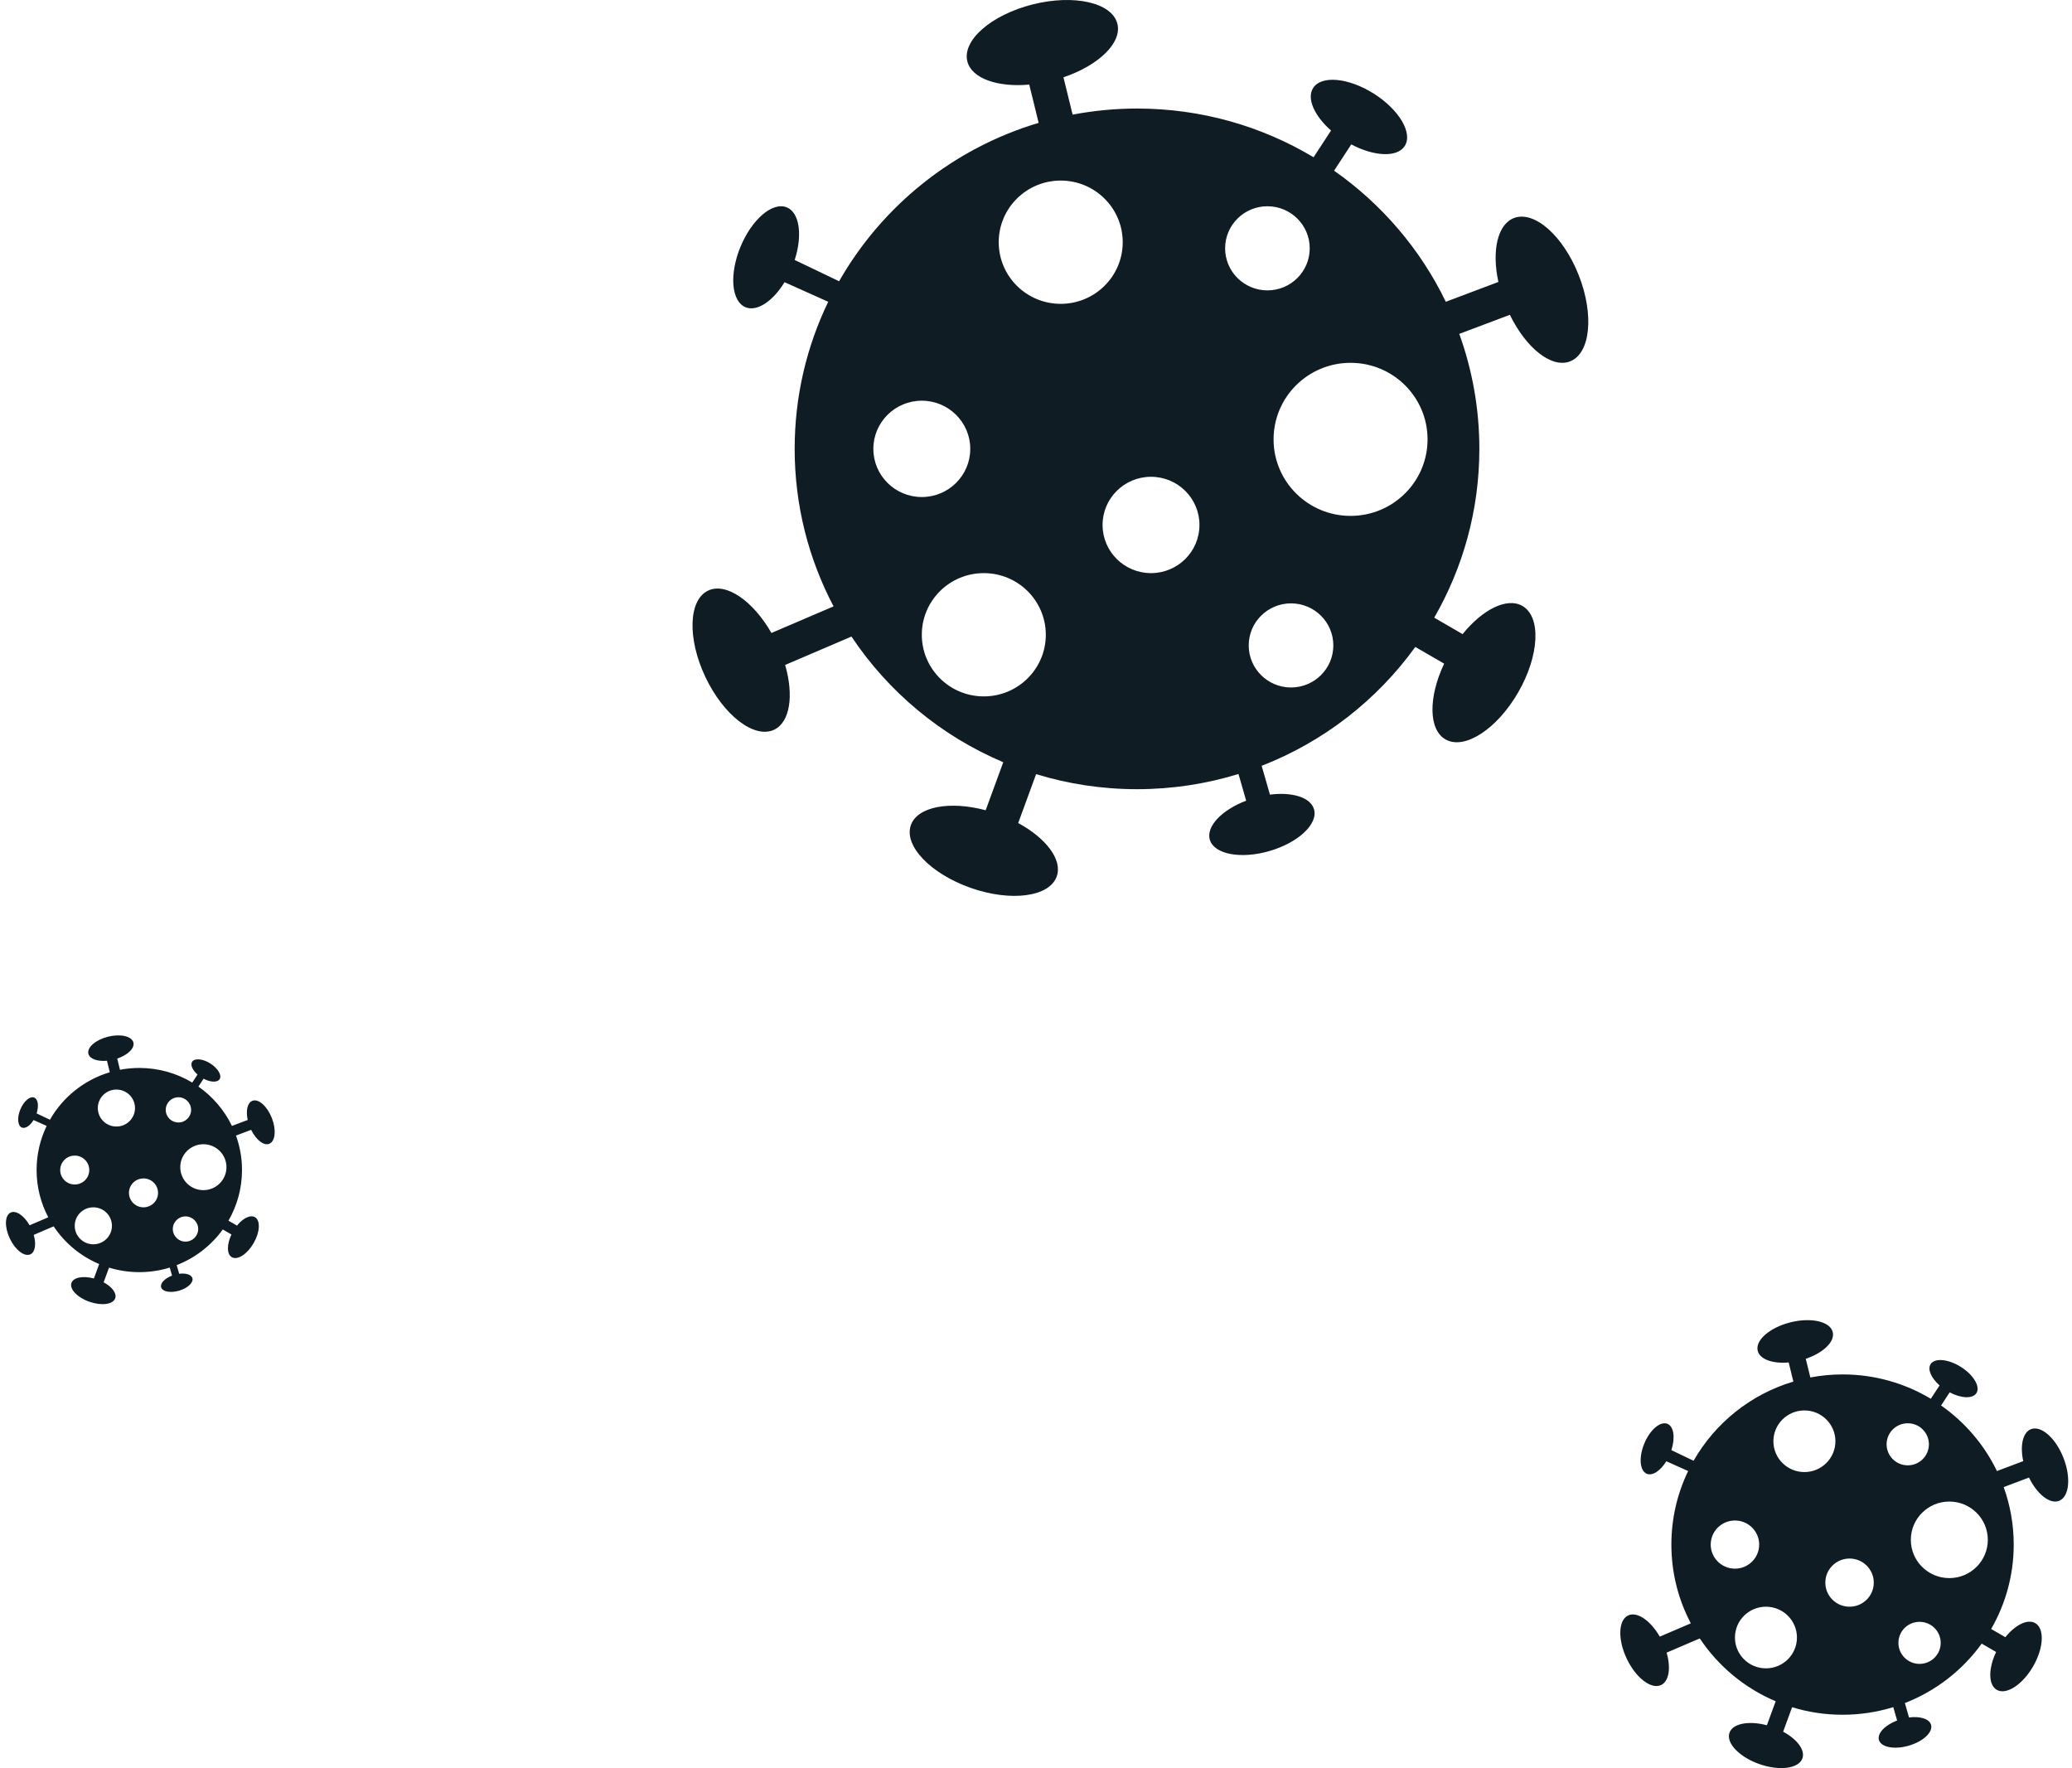 <svg width="293" height="250" viewBox="0 0 293 250" fill="none" xmlns="http://www.w3.org/2000/svg">
<path d="M291.17 212.213C289.867 212.718 288.061 211.273 286.917 208.919L283.339 210.268C284.256 212.807 284.758 215.543 284.758 218.397C284.758 222.741 283.594 226.813 281.567 230.331L283.574 231.494C284.985 229.749 286.707 228.879 287.796 229.498C289.138 230.259 289.011 232.99 287.513 235.598C286.014 238.206 283.712 239.702 282.371 238.941C281.156 238.251 281.149 235.947 282.27 233.582L280.23 232.401C277.523 236.153 273.758 239.096 269.367 240.804L269.952 242.842C271.52 242.64 272.817 243.032 273.066 243.871C273.373 244.905 271.974 246.227 269.94 246.823C267.906 247.42 266.009 247.065 265.702 246.031C265.424 245.095 266.547 243.925 268.271 243.269L267.728 241.382C265.461 242.08 263.052 242.457 260.553 242.457C258.07 242.457 255.674 242.084 253.419 241.393L252.152 244.851C254.129 245.922 255.296 247.452 254.877 248.627C254.361 250.075 251.634 250.435 248.787 249.432C245.939 248.429 244.049 246.442 244.566 244.995C245.033 243.684 247.313 243.269 249.853 243.945L251.097 240.551C246.701 238.694 242.973 235.581 240.364 231.666L235.675 233.675C236.299 235.825 236.025 237.726 234.89 238.256C233.491 238.909 231.316 237.235 230.031 234.517C228.747 231.8 228.839 229.067 230.237 228.414C231.503 227.823 233.404 229.142 234.706 231.413L239.098 229.533C237.345 226.203 236.348 222.416 236.348 218.397C236.348 214.672 237.2 211.146 238.72 207.998L235.633 206.614C234.81 207.956 233.691 208.717 232.877 208.385C231.873 207.976 231.712 206.063 232.517 204.113C233.321 202.163 234.787 200.914 235.79 201.323C236.698 201.693 236.914 203.296 236.35 205.043L239.49 206.547C242.536 201.209 247.572 197.144 253.599 195.35L252.935 192.644C250.692 192.844 248.867 192.215 248.559 191.007C248.179 189.518 250.246 187.713 253.175 186.976C256.103 186.239 258.784 186.848 259.164 188.337C259.507 189.685 257.843 191.289 255.352 192.128L256.001 194.768C257.476 194.489 258.996 194.337 260.553 194.337C265.121 194.337 269.392 195.596 273.037 197.782L274.272 195.892C273.09 194.849 272.535 193.62 273.008 192.882C273.59 191.973 275.512 192.154 277.301 193.287C279.089 194.419 280.066 196.074 279.484 196.983C278.956 197.806 277.331 197.733 275.701 196.872L274.487 198.729C277.853 201.089 280.589 204.276 282.386 207.999L286.105 206.597C285.63 204.409 286.033 202.531 287.202 202.079C288.642 201.522 290.697 203.339 291.793 206.138C292.889 208.936 292.61 211.656 291.17 212.213ZM271.443 235.267C273.095 235.267 274.434 233.936 274.434 232.293C274.434 230.651 273.095 229.32 271.443 229.32C269.791 229.32 268.452 230.651 268.452 232.293C268.452 233.935 269.791 235.267 271.443 235.267ZM245.338 214.992C243.446 214.992 241.912 216.516 241.912 218.397C241.912 220.278 243.446 221.802 245.338 221.802C247.23 221.802 248.764 220.278 248.764 218.397C248.764 216.516 247.23 214.992 245.338 214.992ZM245.338 231.539C245.338 233.946 247.3 235.896 249.721 235.896C252.142 235.896 254.105 233.946 254.105 231.539C254.105 229.133 252.142 227.182 249.721 227.182C247.3 227.182 245.338 229.133 245.338 231.539ZM255.159 199.429C252.738 199.429 250.775 201.38 250.775 203.786C250.775 206.193 252.738 208.144 255.159 208.144C257.58 208.144 259.543 206.193 259.543 203.786C259.543 201.38 257.58 199.429 255.159 199.429ZM261.544 220.371C259.652 220.371 258.118 221.896 258.118 223.776C258.118 225.657 259.652 227.182 261.544 227.182C263.436 227.182 264.97 225.657 264.97 223.776C264.97 221.896 263.436 220.371 261.544 220.371ZM269.774 201.245C268.122 201.245 266.783 202.576 266.783 204.219C266.783 205.861 268.122 207.192 269.774 207.192C271.426 207.192 272.766 205.861 272.766 204.219C272.766 202.576 271.426 201.245 269.774 201.245ZM275.653 212.313C272.646 212.313 270.209 214.736 270.209 217.725C270.209 220.713 272.646 223.136 275.653 223.136C278.659 223.136 281.096 220.713 281.096 217.725C281.096 214.736 278.659 212.313 275.653 212.313Z" fill="#0F1C24"/>
<path d="M222.017 51.1C219.41 52.109 215.799 49.219 213.511 44.512L206.354 47.209C208.189 52.289 209.194 57.761 209.194 63.468C209.194 72.157 206.865 80.3 202.812 87.337L206.825 89.661C209.647 86.172 213.091 84.432 215.269 85.669C217.953 87.192 217.699 92.655 214.702 97.87C211.706 103.085 207.102 106.078 204.418 104.555C201.989 103.176 201.975 98.568 204.216 93.838L200.137 91.475C194.722 98.979 187.193 104.867 178.411 108.283L179.582 112.357C182.717 111.954 185.312 112.737 185.81 114.416C186.424 116.484 183.624 119.127 179.557 120.32C175.489 121.513 171.695 120.804 171.081 118.737C170.525 116.865 172.771 114.524 176.219 113.212L175.134 109.437C170.599 110.834 165.78 111.588 160.783 111.588C155.817 111.588 151.026 110.841 146.515 109.46L143.981 116.375C147.936 118.517 150.269 121.578 149.431 123.928C148.399 126.823 142.946 127.544 137.251 125.538C131.556 123.532 127.776 119.559 128.808 116.663C129.743 114.042 134.302 113.212 139.383 114.565L141.871 107.775C133.078 104.062 125.623 97.835 120.405 90.006L111.026 94.023C112.275 98.324 111.726 102.125 109.456 103.186C106.659 104.492 102.309 101.144 99.74 95.708C97.171 90.273 97.355 84.808 100.152 83.501C102.684 82.319 106.484 84.957 109.089 89.5L117.874 85.74C114.367 79.079 112.373 71.507 112.373 63.468C112.373 56.018 114.078 48.965 117.118 42.67L110.943 39.902C109.298 42.585 107.06 44.107 105.43 43.443C103.424 42.625 103.101 38.8 104.711 34.9C106.32 31 109.251 28.501 111.257 29.319C113.074 30.06 113.505 33.266 112.377 36.76L118.657 39.768C124.749 29.093 134.821 20.962 146.875 17.373L145.546 11.961C141.061 12.362 137.41 11.104 136.794 8.687C136.036 5.71 140.169 2.101 146.026 0.626C151.883 -0.848 157.246 0.37 158.005 3.348C158.691 6.043 155.363 9.251 150.382 10.929L151.678 16.209C154.628 15.651 157.669 15.347 160.783 15.347C169.919 15.347 178.461 17.866 185.751 22.237L188.221 18.458C185.857 16.373 184.746 13.914 185.692 12.438C186.858 10.62 190.702 10.982 194.279 13.247C197.855 15.512 199.81 18.822 198.644 20.64C197.589 22.287 194.339 22.14 191.079 20.418L188.652 24.132C195.382 28.852 200.855 35.226 204.45 42.671L211.887 39.868C210.936 35.492 211.743 31.736 214.081 30.832C216.961 29.718 221.072 33.352 223.263 38.949C225.454 44.546 224.896 49.986 222.017 51.1ZM182.564 97.207C185.868 97.207 188.546 94.545 188.546 91.26C188.546 87.976 185.868 85.314 182.564 85.314C179.259 85.314 176.581 87.976 176.581 91.26C176.581 94.545 179.259 97.207 182.564 97.207ZM130.352 56.657C126.568 56.657 123.5 59.706 123.5 63.468C123.5 67.229 126.568 70.278 130.352 70.278C134.136 70.278 137.204 67.229 137.204 63.468C137.204 59.706 134.136 56.657 130.352 56.657ZM130.352 89.752C130.352 94.565 134.277 98.467 139.119 98.467C143.962 98.467 147.887 94.565 147.887 89.752C147.887 84.939 143.962 81.037 139.119 81.037C134.277 81.037 130.352 84.939 130.352 89.752ZM149.995 25.532C145.153 25.532 141.228 29.434 141.228 34.247C141.228 39.06 145.153 42.962 149.995 42.962C154.837 42.962 158.763 39.06 158.763 34.247C158.763 29.434 154.837 25.532 149.995 25.532ZM162.765 67.416C158.98 67.416 155.913 70.465 155.913 74.226C155.913 77.988 158.98 81.037 162.765 81.037C166.549 81.037 169.616 77.988 169.616 74.226C169.616 70.465 166.549 67.416 162.765 67.416ZM179.226 29.164C175.922 29.164 173.243 31.827 173.243 35.111C173.243 38.395 175.922 41.058 179.226 41.058C182.53 41.058 185.208 38.395 185.208 35.111C185.208 31.827 182.53 29.164 179.226 29.164ZM190.983 51.301C184.969 51.301 180.095 56.146 180.095 62.123C180.095 68.1 184.969 72.945 190.983 72.945C196.996 72.945 201.87 68.1 201.87 62.123C201.87 56.146 196.995 51.301 190.983 51.301Z" fill="#0F1C24"/>
<path d="M38.068 161.729C37.286 162.032 36.202 161.165 35.516 159.753L33.369 160.562C33.919 162.086 34.221 163.727 34.221 165.439C34.221 168.046 33.522 170.489 32.306 172.6L33.51 173.297C34.357 172.251 35.39 171.729 36.043 172.1C36.848 172.557 36.772 174.195 35.873 175.76C34.974 177.325 33.593 178.222 32.788 177.765C32.059 177.352 32.055 175.969 32.727 174.55L31.504 173.842C29.879 176.093 27.62 177.859 24.986 178.884L25.337 180.106C26.278 179.985 27.056 180.22 27.206 180.724C27.39 181.344 26.55 182.137 25.33 182.495C24.109 182.853 22.971 182.64 22.787 182.02C22.62 181.458 23.294 180.756 24.328 180.363L24.003 179.23C22.642 179.649 21.197 179.875 19.698 179.875C18.208 179.875 16.77 179.651 15.417 179.237L14.657 181.312C15.843 181.954 16.543 182.872 16.292 183.577C15.982 184.446 14.346 184.662 12.638 184.06C10.929 183.459 9.795 182.267 10.105 181.398C10.385 180.612 11.753 180.362 13.277 180.768L14.024 178.732C11.386 177.618 9.15 175.75 7.584 173.401L4.77 174.606C5.145 175.896 4.981 177.037 4.299 177.355C3.46 177.747 2.155 176.742 1.385 175.112C0.614 173.481 0.669 171.841 1.508 171.449C2.268 171.095 3.408 171.886 4.189 173.249L6.825 172.121C5.773 170.123 5.175 167.851 5.175 165.439C5.175 163.204 5.686 161.088 6.598 159.2L4.746 158.37C4.252 159.175 3.58 159.631 3.092 159.432C2.49 159.187 2.393 158.039 2.876 156.869C3.358 155.699 4.238 154.949 4.84 155.195C5.385 155.417 5.514 156.379 5.176 157.427L7.06 158.329C8.887 155.127 11.909 152.688 15.525 151.611L15.127 149.987C13.781 150.108 12.686 149.73 12.501 149.005C12.273 148.112 13.513 147.029 15.27 146.587C17.027 146.145 18.636 146.51 18.864 147.403C19.07 148.212 18.072 149.174 16.577 149.678L16.966 151.262C17.851 151.094 18.763 151.003 19.698 151.003C22.438 151.003 25.001 151.759 27.188 153.07L27.929 151.936C27.22 151.311 26.886 150.573 27.17 150.13C27.52 149.585 28.673 149.694 29.746 150.373C30.819 151.053 31.405 152.046 31.056 152.591C30.739 153.085 29.764 153.041 28.786 152.524L28.058 153.639C30.077 155.055 31.719 156.967 32.798 159.2L35.029 158.359C34.743 157.047 34.986 155.92 35.687 155.649C36.551 155.314 37.784 156.405 38.441 158.084C39.099 159.763 38.931 161.395 38.068 161.729ZM26.232 175.561C27.223 175.561 28.026 174.762 28.026 173.777C28.026 172.792 27.223 171.993 26.232 171.993C25.24 171.993 24.437 172.792 24.437 173.777C24.437 174.762 25.24 175.561 26.232 175.561ZM10.568 163.396C9.433 163.396 8.513 164.311 8.513 165.439C8.513 166.568 9.433 167.483 10.568 167.483C11.704 167.483 12.624 166.568 12.624 165.439C12.624 164.311 11.704 163.396 10.568 163.396ZM10.568 173.325C10.568 174.768 11.746 175.939 13.198 175.939C14.651 175.939 15.829 174.768 15.829 173.325C15.829 171.881 14.651 170.71 13.198 170.71C11.746 170.71 10.568 171.881 10.568 173.325ZM16.461 154.059C15.008 154.059 13.831 155.229 13.831 156.673C13.831 158.117 15.008 159.287 16.461 159.287C17.914 159.287 19.091 158.117 19.091 156.673C19.091 155.229 17.914 154.059 16.461 154.059ZM20.292 166.624C19.157 166.624 18.236 167.538 18.236 168.667C18.236 169.795 19.157 170.71 20.292 170.71C21.427 170.71 22.348 169.795 22.348 168.667C22.348 167.538 21.427 166.624 20.292 166.624ZM25.23 155.148C24.239 155.148 23.436 155.947 23.436 156.932C23.436 157.918 24.239 158.716 25.23 158.716C26.222 158.716 27.025 157.918 27.025 156.932C27.025 155.947 26.222 155.148 25.23 155.148ZM28.757 161.789C26.953 161.789 25.491 163.243 25.491 165.036C25.491 166.829 26.953 168.283 28.757 168.283C30.561 168.283 32.024 166.829 32.024 165.036C32.024 163.243 30.561 161.789 28.757 161.789Z" fill="#0F1C24"/>
</svg>
